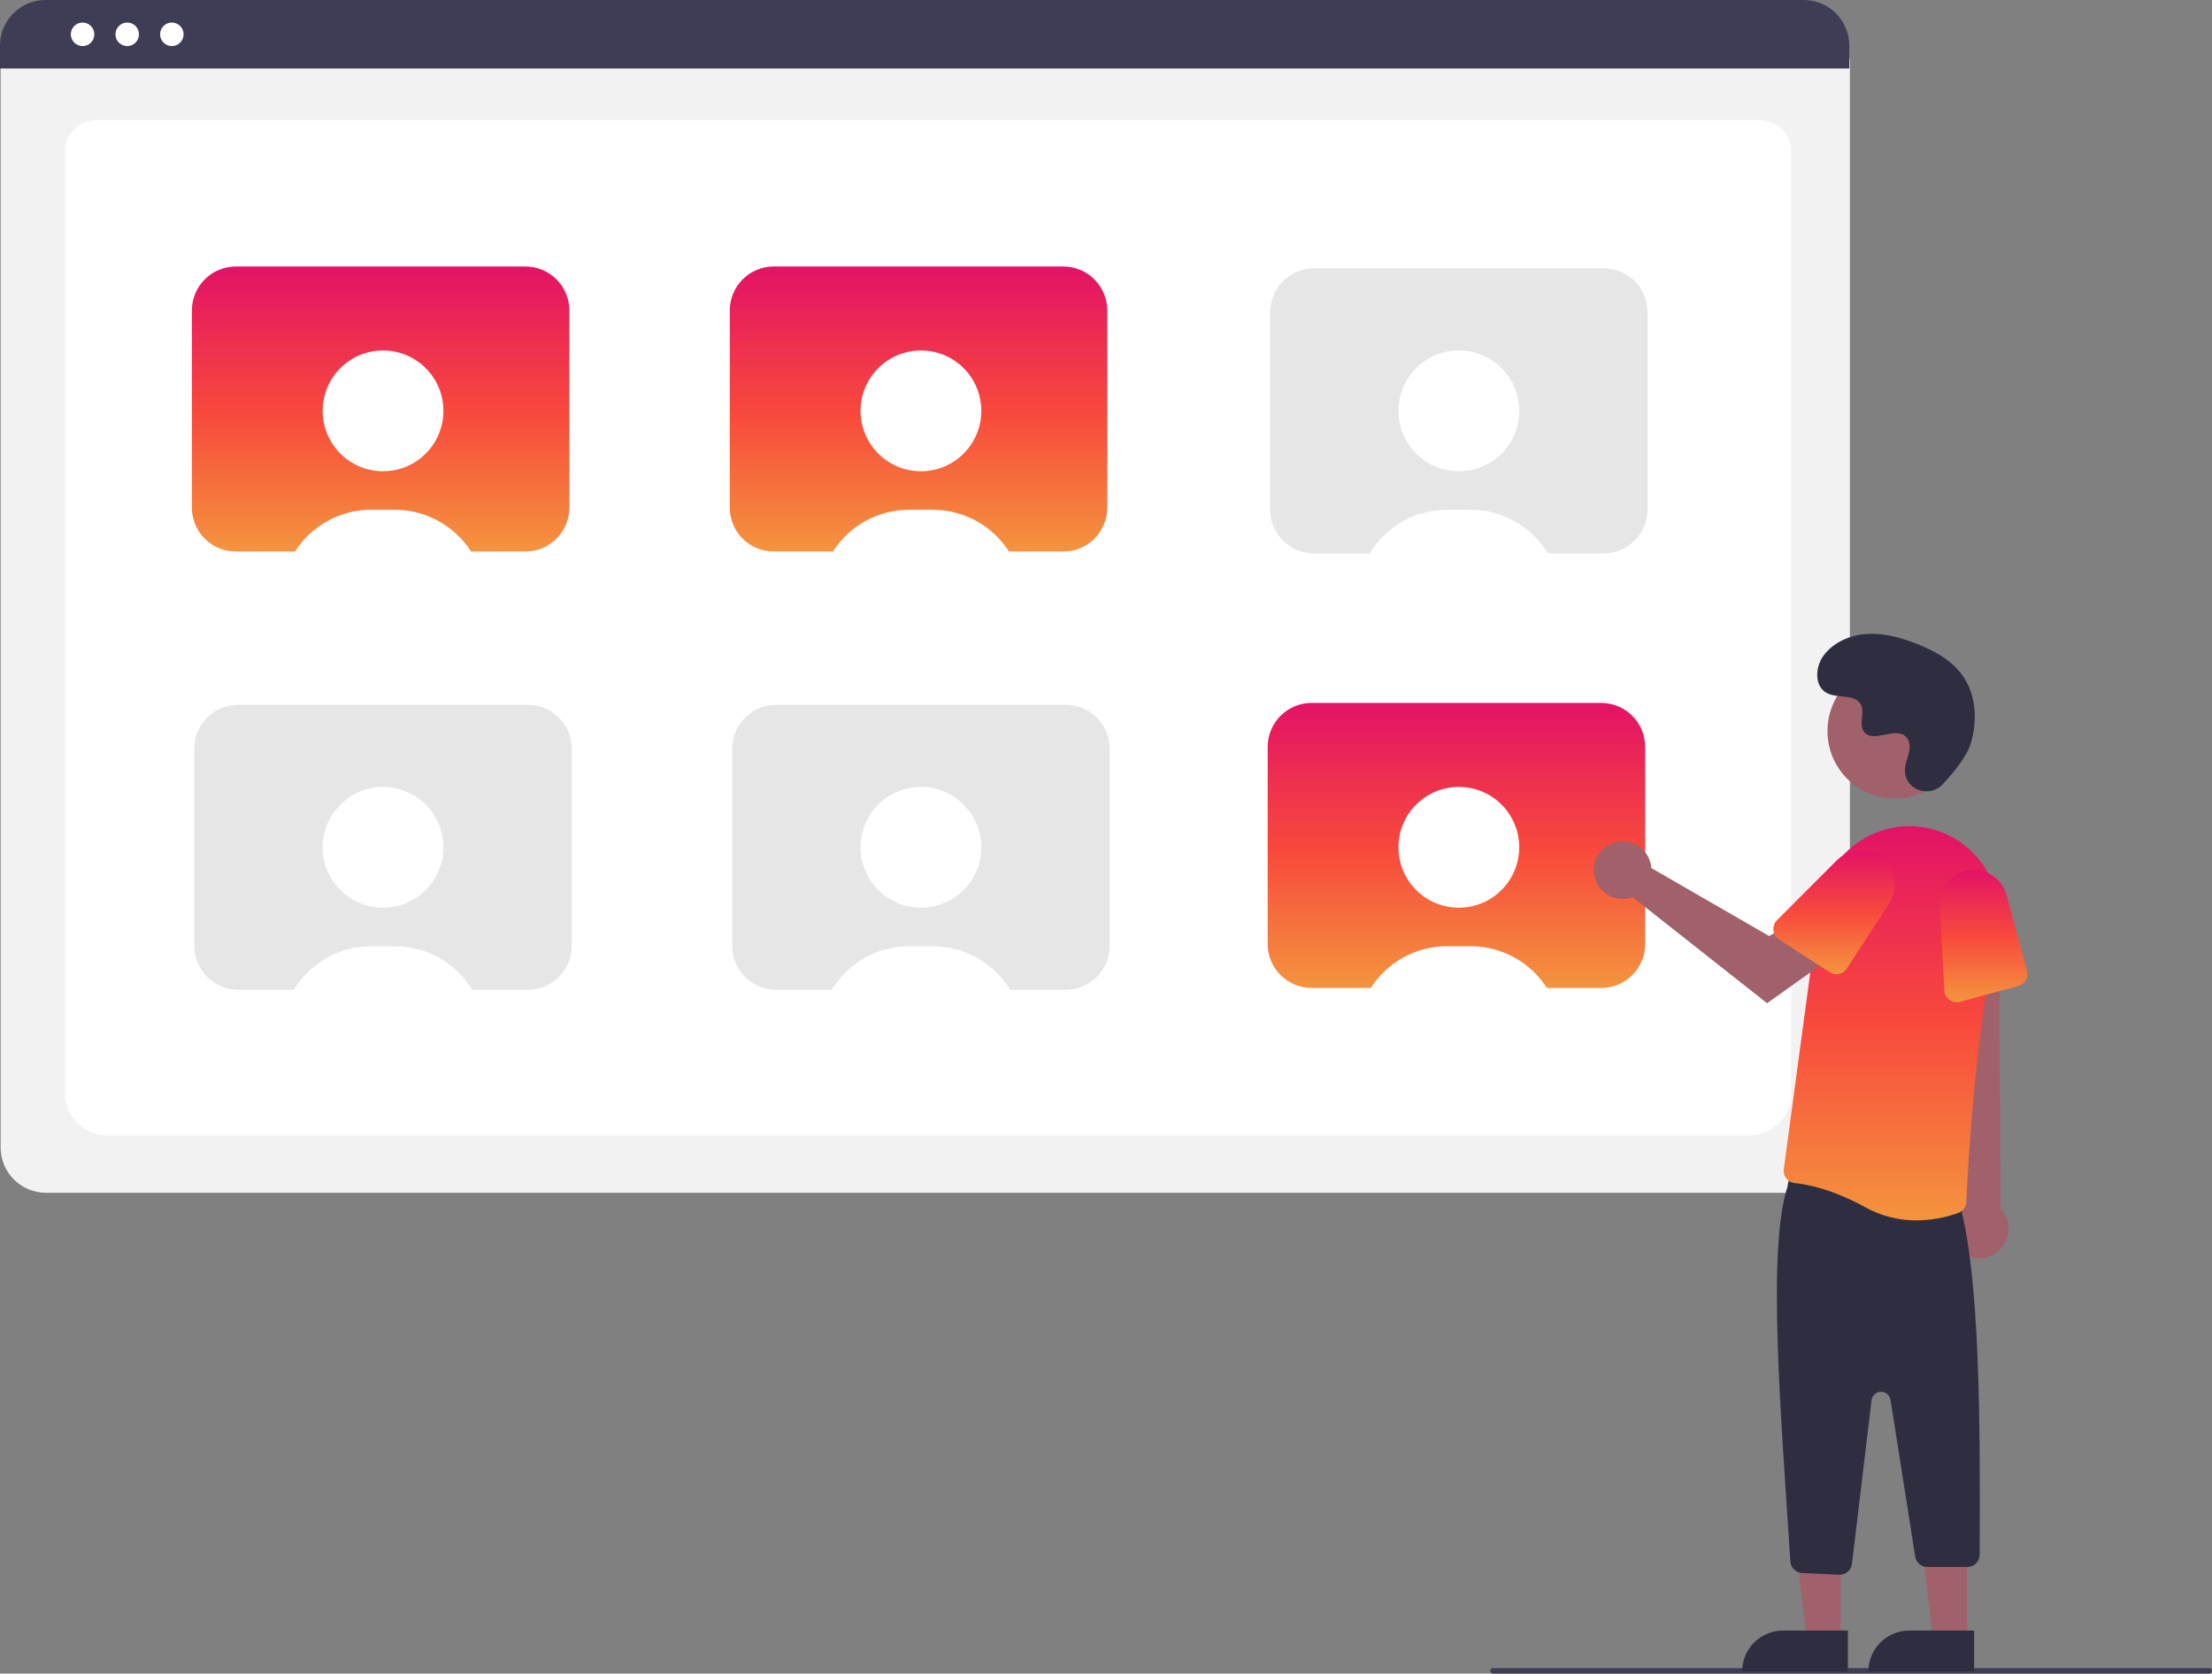 <svg width="415" height="314" viewBox="0 0 415 314" fill="none" xmlns="http://www.w3.org/2000/svg">
<rect x="0" y="0" width="415" height="314" fill="#808080" stroke="none"/>
<g clip-path="url(#clip0)">
<path d="M338.572 223.789H8.615C6.362 223.787 4.203 222.891 2.61 221.298C1.018 219.705 0.122 217.545 0.119 215.292V11.79C0.121 10.139 0.777 8.557 1.944 7.39C3.111 6.223 4.693 5.566 6.343 5.564H340.736C342.415 5.566 344.024 6.234 345.211 7.421C346.398 8.609 347.066 10.219 347.068 11.898V215.292C347.065 217.545 346.169 219.705 344.576 221.298C342.984 222.891 340.824 223.787 338.572 223.789Z" fill="#F2F2F2"/>
<path d="M327.904 213.061H20.392C15.885 213.061 12.217 209.626 12.217 205.404V28.192C12.217 25.06 14.935 22.513 18.275 22.513H329.921C333.316 22.513 336.079 25.102 336.079 28.285V205.404C336.079 209.626 332.412 213.061 327.904 213.061Z" fill="white"/>
<path d="M346.949 12.849H0V8.523C0.003 6.263 0.903 4.096 2.501 2.498C4.1 0.9 6.267 0.002 8.527 0H338.423C340.683 0.002 342.85 0.9 344.448 2.498C346.046 4.096 346.946 6.263 346.949 8.523V12.849Z" fill="#3F3D56"/>
<path d="M15.495 8.643C16.713 8.643 17.701 7.656 17.701 6.437C17.701 5.219 16.713 4.231 15.495 4.231C14.277 4.231 13.29 5.219 13.29 6.437C13.29 7.656 14.277 8.643 15.495 8.643Z" fill="white"/>
<path d="M23.867 8.643C25.085 8.643 26.073 7.656 26.073 6.437C26.073 5.219 25.085 4.231 23.867 4.231C22.649 4.231 21.662 5.219 21.662 6.437C21.662 7.656 22.649 8.643 23.867 8.643Z" fill="white"/>
<path d="M32.238 8.643C33.456 8.643 34.444 7.656 34.444 6.437C34.444 5.219 33.456 4.231 32.238 4.231C31.02 4.231 30.033 5.219 30.033 6.437C30.033 7.656 31.02 8.643 32.238 8.643Z" fill="white"/>
<path d="M98.584 50.002H44.238C43.156 50.002 42.085 50.215 41.085 50.629C40.086 51.043 39.177 51.65 38.412 52.415C37.647 53.18 37.04 54.088 36.627 55.088C36.213 56.088 36 57.16 36 58.242V95.234C36 96.316 36.213 97.388 36.627 98.388C37.04 99.387 37.647 100.296 38.412 101.061C39.177 101.826 40.086 102.433 41.085 102.847C42.085 103.261 43.156 103.474 44.238 103.474H98.584C100.769 103.474 102.864 102.605 104.409 101.06C105.954 99.515 106.822 97.419 106.822 95.234V58.242C106.822 56.057 105.954 53.961 104.409 52.416C102.864 50.87 100.769 50.002 98.584 50.002Z" fill="url(#paint0_linear)"/>
<path d="M136.917 58.24V95.236C136.917 97.422 137.784 99.517 139.329 101.063C140.874 102.608 142.97 103.476 145.155 103.476H199.499C201.684 103.476 203.78 102.608 205.325 101.063C206.87 99.517 207.738 97.422 207.738 95.236V58.24C207.738 56.054 206.87 53.959 205.325 52.413C203.78 50.868 201.684 50 199.499 50H145.155C142.97 50 140.874 50.868 139.329 52.413C137.784 53.959 136.917 56.054 136.917 58.24Z" fill="url(#paint1_linear)"/>
<path d="M238.286 58.587V95.583C238.286 97.768 239.154 99.864 240.699 101.409C242.244 102.955 244.339 103.823 246.524 103.823H300.869C303.054 103.823 305.149 102.955 306.694 101.409C308.239 99.864 309.107 97.768 309.107 95.583V58.587C309.107 56.401 308.239 54.305 306.694 52.76C305.149 51.215 303.054 50.347 300.869 50.347H246.524C244.339 50.347 242.244 51.215 240.699 52.76C239.154 54.305 238.286 56.401 238.286 58.587Z" fill="#E6E6E6"/>
<path d="M36.452 140.47V177.467C36.452 179.652 37.32 181.748 38.865 183.293C40.41 184.839 42.505 185.707 44.69 185.707H99.035C101.22 185.707 103.315 184.839 104.86 183.293C106.405 181.748 107.273 179.652 107.273 177.467V140.47C107.273 138.285 106.405 136.189 104.86 134.644C103.315 133.099 101.22 132.23 99.035 132.23H44.69C42.505 132.23 40.41 133.099 38.865 134.644C37.32 136.189 36.452 138.285 36.452 140.47Z" fill="#E6E6E6"/>
<path d="M137.369 140.47V177.467C137.369 179.652 138.237 181.748 139.782 183.293C141.327 184.839 143.422 185.707 145.607 185.707H199.952C202.137 185.707 204.232 184.839 205.777 183.293C207.322 181.748 208.19 179.652 208.19 177.467V140.47C208.19 138.285 207.322 136.189 205.777 134.644C204.232 133.099 202.137 132.23 199.952 132.23H145.607C143.422 132.23 141.327 133.099 139.782 134.644C138.237 136.189 137.369 138.285 137.369 140.47Z" fill="#E6E6E6"/>
<path d="M237.833 140.124V177.12C237.833 179.305 238.701 181.401 240.246 182.947C241.791 184.492 243.887 185.36 246.072 185.36H300.416C302.601 185.36 304.697 184.492 306.242 182.947C307.787 181.401 308.655 179.305 308.655 177.12V140.124C308.655 137.938 307.787 135.842 306.242 134.297C304.697 132.752 302.601 131.884 300.416 131.884H246.072C243.887 131.884 241.791 132.752 240.246 134.297C238.701 135.842 237.833 137.938 237.833 140.124Z" fill="url(#paint2_linear)"/>
<path d="M71.863 88.415C78.119 88.415 83.19 83.342 83.19 77.085C83.19 70.827 78.119 65.755 71.863 65.755C65.607 65.755 60.535 70.827 60.535 77.085C60.535 83.342 65.607 88.415 71.863 88.415Z" fill="white"/>
<path d="M89.171 104.851H54.551C55.36 103.29 56.403 101.862 57.645 100.617C59.221 99.038 61.093 97.785 63.155 96.931C65.216 96.077 67.426 95.639 69.657 95.643H74.065C77.186 95.641 80.246 96.5 82.911 98.124C85.576 99.749 87.742 102.076 89.171 104.851Z" fill="white"/>
<path d="M172.78 88.415C179.036 88.415 184.107 83.342 184.107 77.085C184.107 70.827 179.036 65.755 172.78 65.755C166.524 65.755 161.452 70.827 161.452 77.085C161.452 83.342 166.524 88.415 172.78 88.415Z" fill="white"/>
<path d="M190.089 104.851H155.468C156.277 103.29 157.321 101.862 158.563 100.617C160.138 99.038 162.011 97.785 164.072 96.931C166.134 96.077 168.344 95.639 170.575 95.643H174.982C178.103 95.641 181.164 96.5 183.829 98.124C186.494 99.749 188.66 102.076 190.089 104.851Z" fill="white"/>
<path d="M273.697 88.415C279.953 88.415 285.025 83.342 285.025 77.085C285.025 70.827 279.953 65.755 273.697 65.755C267.441 65.755 262.37 70.827 262.37 77.085C262.37 83.342 267.441 88.415 273.697 88.415Z" fill="white"/>
<path d="M291.006 104.851H256.385C257.194 103.29 258.238 101.862 259.48 100.617C261.055 99.038 262.928 97.785 264.989 96.931C267.051 96.077 269.261 95.639 271.492 95.643H275.899C279.02 95.641 282.081 96.5 284.746 98.124C287.411 99.749 289.577 102.076 291.006 104.851Z" fill="white"/>
<path d="M71.863 170.299C78.119 170.299 83.19 165.227 83.19 158.97C83.19 152.712 78.119 147.64 71.863 147.64C65.607 147.64 60.535 152.712 60.535 158.97C60.535 165.227 65.607 170.299 71.863 170.299Z" fill="white"/>
<path d="M89.171 186.734H54.551C55.36 185.173 56.403 183.746 57.645 182.501C59.221 180.921 61.093 179.669 63.155 178.815C65.216 177.961 67.426 177.523 69.657 177.526H74.065C77.186 177.525 80.246 178.384 82.911 180.008C85.576 181.632 87.742 183.96 89.171 186.734Z" fill="white"/>
<path d="M172.78 170.299C179.036 170.299 184.107 165.227 184.107 158.97C184.107 152.712 179.036 147.64 172.78 147.64C166.524 147.64 161.452 152.712 161.452 158.97C161.452 165.227 166.524 170.299 172.78 170.299Z" fill="white"/>
<path d="M190.089 186.734H155.468C156.277 185.173 157.321 183.746 158.563 182.501C160.138 180.921 162.011 179.669 164.072 178.815C166.134 177.961 168.344 177.523 170.575 177.526H174.982C178.103 177.525 181.164 178.384 183.829 180.008C186.494 181.632 188.66 183.96 190.089 186.734Z" fill="white"/>
<path d="M273.697 170.299C279.953 170.299 285.025 165.227 285.025 158.97C285.025 152.712 279.953 147.64 273.697 147.64C267.441 147.64 262.37 152.712 262.37 158.97C262.37 165.227 267.441 170.299 273.697 170.299Z" fill="white"/>
<path d="M291.006 186.734H256.385C257.194 185.173 258.238 183.746 259.48 182.501C261.055 180.921 262.928 179.669 264.989 178.815C267.051 177.961 269.261 177.523 271.492 177.526H275.899C279.02 177.525 282.081 178.384 284.746 180.008C287.411 181.632 289.577 183.96 291.006 186.734Z" fill="white"/>
<path d="M414.485 314H280.1C279.964 314 279.833 313.945 279.736 313.849C279.64 313.752 279.585 313.621 279.585 313.485C279.585 313.348 279.64 313.217 279.736 313.121C279.833 313.024 279.964 312.97 280.1 312.97H414.485C414.621 312.97 414.752 313.024 414.849 313.121C414.946 313.217 415 313.348 415 313.485C415 313.621 414.946 313.752 414.849 313.849C414.752 313.945 414.621 314 414.485 314Z" fill="#3F3D56"/>
<path d="M345.341 307.72L339.029 307.719L336.025 283.366L345.342 283.367L345.341 307.72Z" fill="#A0616A"/>
<path d="M334.519 305.916H346.693V313.583H326.854C326.854 312.576 327.053 311.579 327.438 310.649C327.823 309.719 328.388 308.873 329.1 308.162C329.811 307.45 330.656 306.885 331.586 306.5C332.516 306.114 333.513 305.916 334.519 305.916Z" fill="#2F2E41"/>
<path d="M369.025 307.72L362.713 307.719L359.71 283.366L369.026 283.367L369.025 307.72Z" fill="#A0616A"/>
<path d="M358.204 305.916H370.378V313.583H350.539C350.539 312.576 350.737 311.579 351.123 310.649C351.508 309.719 352.072 308.873 352.784 308.162C353.496 307.45 354.341 306.885 355.271 306.5C356.201 306.114 357.197 305.916 358.204 305.916Z" fill="#2F2E41"/>
<path d="M368.254 235.19C367.574 234.752 366.998 234.171 366.567 233.486C366.136 232.802 365.86 232.032 365.759 231.229C365.658 230.427 365.734 229.612 365.981 228.842C366.229 228.072 366.642 227.366 367.193 226.773L363.036 167.776L375.009 168.938L375.338 226.713C376.272 227.704 376.811 229.002 376.852 230.363C376.893 231.725 376.433 233.053 375.56 234.098C374.687 235.143 373.461 235.831 372.115 236.032C370.768 236.234 369.395 235.934 368.254 235.19V235.19Z" fill="#A0616A"/>
<path d="M345.043 295.452L338.094 295.12C337.502 295.092 336.943 294.838 336.532 294.411C336.122 293.983 335.891 293.415 335.887 292.822C334.055 264.539 331.518 234.212 335.402 222.496C335.4 222.162 335.469 221.832 335.607 221.527C335.744 221.223 335.945 220.952 336.197 220.733C336.448 220.513 336.744 220.351 337.064 220.257C337.385 220.162 337.721 220.138 338.052 220.186L365.852 224.223C366.401 224.299 366.904 224.572 367.269 224.99C367.633 225.408 367.835 225.944 367.836 226.499C371.386 240.371 371.546 265.526 371.412 291.663C371.414 291.969 371.356 292.272 371.24 292.555C371.125 292.839 370.955 293.096 370.739 293.313C370.524 293.53 370.268 293.703 369.985 293.82C369.703 293.938 369.401 293.998 369.095 293.998H361.603C361.05 294 360.515 293.804 360.095 293.445C359.675 293.086 359.398 292.587 359.314 292.041L354.692 262.651C354.625 262.221 354.404 261.83 354.07 261.551C353.737 261.271 353.314 261.121 352.879 261.129C352.444 261.137 352.026 261.302 351.703 261.594C351.38 261.886 351.174 262.285 351.123 262.717L347.453 293.412C347.384 293.975 347.112 294.492 346.689 294.868C346.265 295.244 345.719 295.453 345.153 295.455C345.116 295.455 345.079 295.454 345.043 295.452Z" fill="#2F2E41"/>
<path d="M349.934 226.502C343.807 223.097 339.02 222.202 336.712 221.972C336.405 221.942 336.108 221.851 335.838 221.703C335.567 221.555 335.33 221.353 335.14 221.111C334.946 220.866 334.803 220.585 334.72 220.284C334.638 219.983 334.618 219.668 334.66 219.359L341.322 169.893C341.705 166.999 342.823 164.252 344.568 161.912C346.313 159.572 348.628 157.718 351.292 156.526C353.87 155.34 356.71 154.834 359.539 155.056C362.369 155.278 365.094 156.22 367.457 157.793C367.685 157.945 367.909 158.1 368.129 158.258C370.849 160.252 372.919 163.007 374.077 166.175C375.235 169.344 375.429 172.784 374.635 176.063C370.55 192.777 369.147 220.179 368.907 225.502C368.888 225.956 368.736 226.394 368.468 226.761C368.201 227.128 367.831 227.408 367.405 227.565C364.892 228.478 362.239 228.95 359.565 228.961C356.197 228.981 352.881 228.134 349.934 226.502Z" fill="url(#paint3_linear)"/>
<path d="M365.746 187.6C365.466 187.398 365.234 187.136 365.069 186.833C364.903 186.53 364.808 186.193 364.789 185.849L363.912 169.947C363.825 168.372 364.325 166.82 365.314 165.592C366.303 164.363 367.712 163.544 369.27 163.292C370.827 163.041 372.422 163.376 373.747 164.231C375.073 165.086 376.035 166.402 376.448 167.925L380.301 182.142C380.461 182.735 380.38 183.367 380.074 183.9C379.768 184.433 379.264 184.823 378.671 184.985L367.709 187.958C367.376 188.049 367.027 188.064 366.687 188.002C366.347 187.94 366.026 187.803 365.746 187.6Z" fill="url(#paint4_linear)"/>
<path d="M355.506 149.809C362.491 149.809 368.152 144.146 368.152 137.16C368.152 130.175 362.491 124.512 355.506 124.512C348.522 124.512 342.86 130.175 342.86 137.16C342.86 144.146 348.522 149.809 355.506 149.809Z" fill="#A0616A"/>
<path d="M309.68 162.011C309.743 162.289 309.784 162.572 309.803 162.856L331.921 175.618L337.297 172.523L343.029 180.027L331.528 188.226L306.294 168.315C305.265 168.696 304.144 168.755 303.081 168.483C302.018 168.211 301.063 167.622 300.342 166.795C299.622 165.967 299.17 164.939 299.048 163.848C298.926 162.757 299.139 161.655 299.658 160.688C300.177 159.721 300.979 158.935 301.955 158.435C302.932 157.935 304.038 157.744 305.126 157.887C306.214 158.031 307.232 158.502 308.046 159.239C308.859 159.976 309.429 160.943 309.68 162.011V162.011Z" fill="#A0616A"/>
<path d="M332.711 174.533C332.674 174.189 332.715 173.842 332.83 173.516C332.945 173.191 333.132 172.895 333.377 172.651L344.634 161.389C345.749 160.273 347.238 159.61 348.813 159.527C350.389 159.445 351.939 159.948 353.165 160.941C354.391 161.934 355.206 163.345 355.453 164.903C355.7 166.462 355.362 168.056 354.503 169.38L346.486 181.736C346.151 182.251 345.626 182.612 345.025 182.74C344.424 182.868 343.797 182.752 343.282 182.418L333.754 176.234C333.464 176.046 333.22 175.796 333.039 175.502C332.859 175.207 332.747 174.876 332.711 174.533Z" fill="url(#paint5_linear)"/>
<path d="M364.455 147.168C362.096 149.681 357.715 148.332 357.407 144.898C357.383 144.631 357.385 144.363 357.413 144.097C357.571 142.576 358.45 141.195 358.24 139.589C358.192 139.189 358.043 138.808 357.807 138.482C355.927 135.964 351.514 139.608 349.74 137.329C348.652 135.931 349.931 133.73 349.096 132.168C347.994 130.106 344.73 131.124 342.683 129.994C340.406 128.738 340.542 125.243 342.041 123.118C343.87 120.526 347.075 119.142 350.24 118.943C353.405 118.744 356.549 119.599 359.504 120.751C362.862 122.06 366.191 123.869 368.257 126.822C370.77 130.413 371.012 135.241 369.755 139.44C368.991 141.995 366.382 145.115 364.455 147.168Z" fill="#2F2E41"/>
</g>
<defs>
<linearGradient id="paint0_linear" x1="71.411" y1="50.002" x2="71.411" y2="103.474" gradientUnits="userSpaceOnUse">
<stop stop-color="#E31266"/>
<stop offset="0.514" stop-color="#F8493C"/>
<stop offset="1" stop-color="#F4943E"/>
</linearGradient>
<linearGradient id="paint1_linear" x1="172.327" y1="50" x2="172.327" y2="103.476" gradientUnits="userSpaceOnUse">
<stop stop-color="#E31266"/>
<stop offset="0.514" stop-color="#F8493C"/>
<stop offset="1" stop-color="#F4943E"/>
</linearGradient>
<linearGradient id="paint2_linear" x1="273.244" y1="131.884" x2="273.244" y2="185.36" gradientUnits="userSpaceOnUse">
<stop stop-color="#E31266"/>
<stop offset="0.514" stop-color="#F8493C"/>
<stop offset="1" stop-color="#F4943E"/>
</linearGradient>
<linearGradient id="paint3_linear" x1="354.877" y1="155.005" x2="354.877" y2="228.961" gradientUnits="userSpaceOnUse">
<stop stop-color="#E31266"/>
<stop offset="0.498" stop-color="#F8493C"/>
<stop offset="1" stop-color="#F4943E"/>
</linearGradient>
<linearGradient id="paint4_linear" x1="372.142" y1="163.211" x2="372.142" y2="188.039" gradientUnits="userSpaceOnUse">
<stop stop-color="#E31266"/>
<stop offset="0.498" stop-color="#F8493C"/>
<stop offset="1" stop-color="#F4943E"/>
</linearGradient>
<linearGradient id="paint5_linear" x1="344.115" y1="159.519" x2="344.115" y2="182.791" gradientUnits="userSpaceOnUse">
<stop stop-color="#E31266"/>
<stop offset="0.498" stop-color="#F8493C"/>
<stop offset="1" stop-color="#F4943E"/>
</linearGradient>
<clipPath id="clip0">
<rect width="415" height="314" fill="white"/>
</clipPath>
</defs>
</svg>
